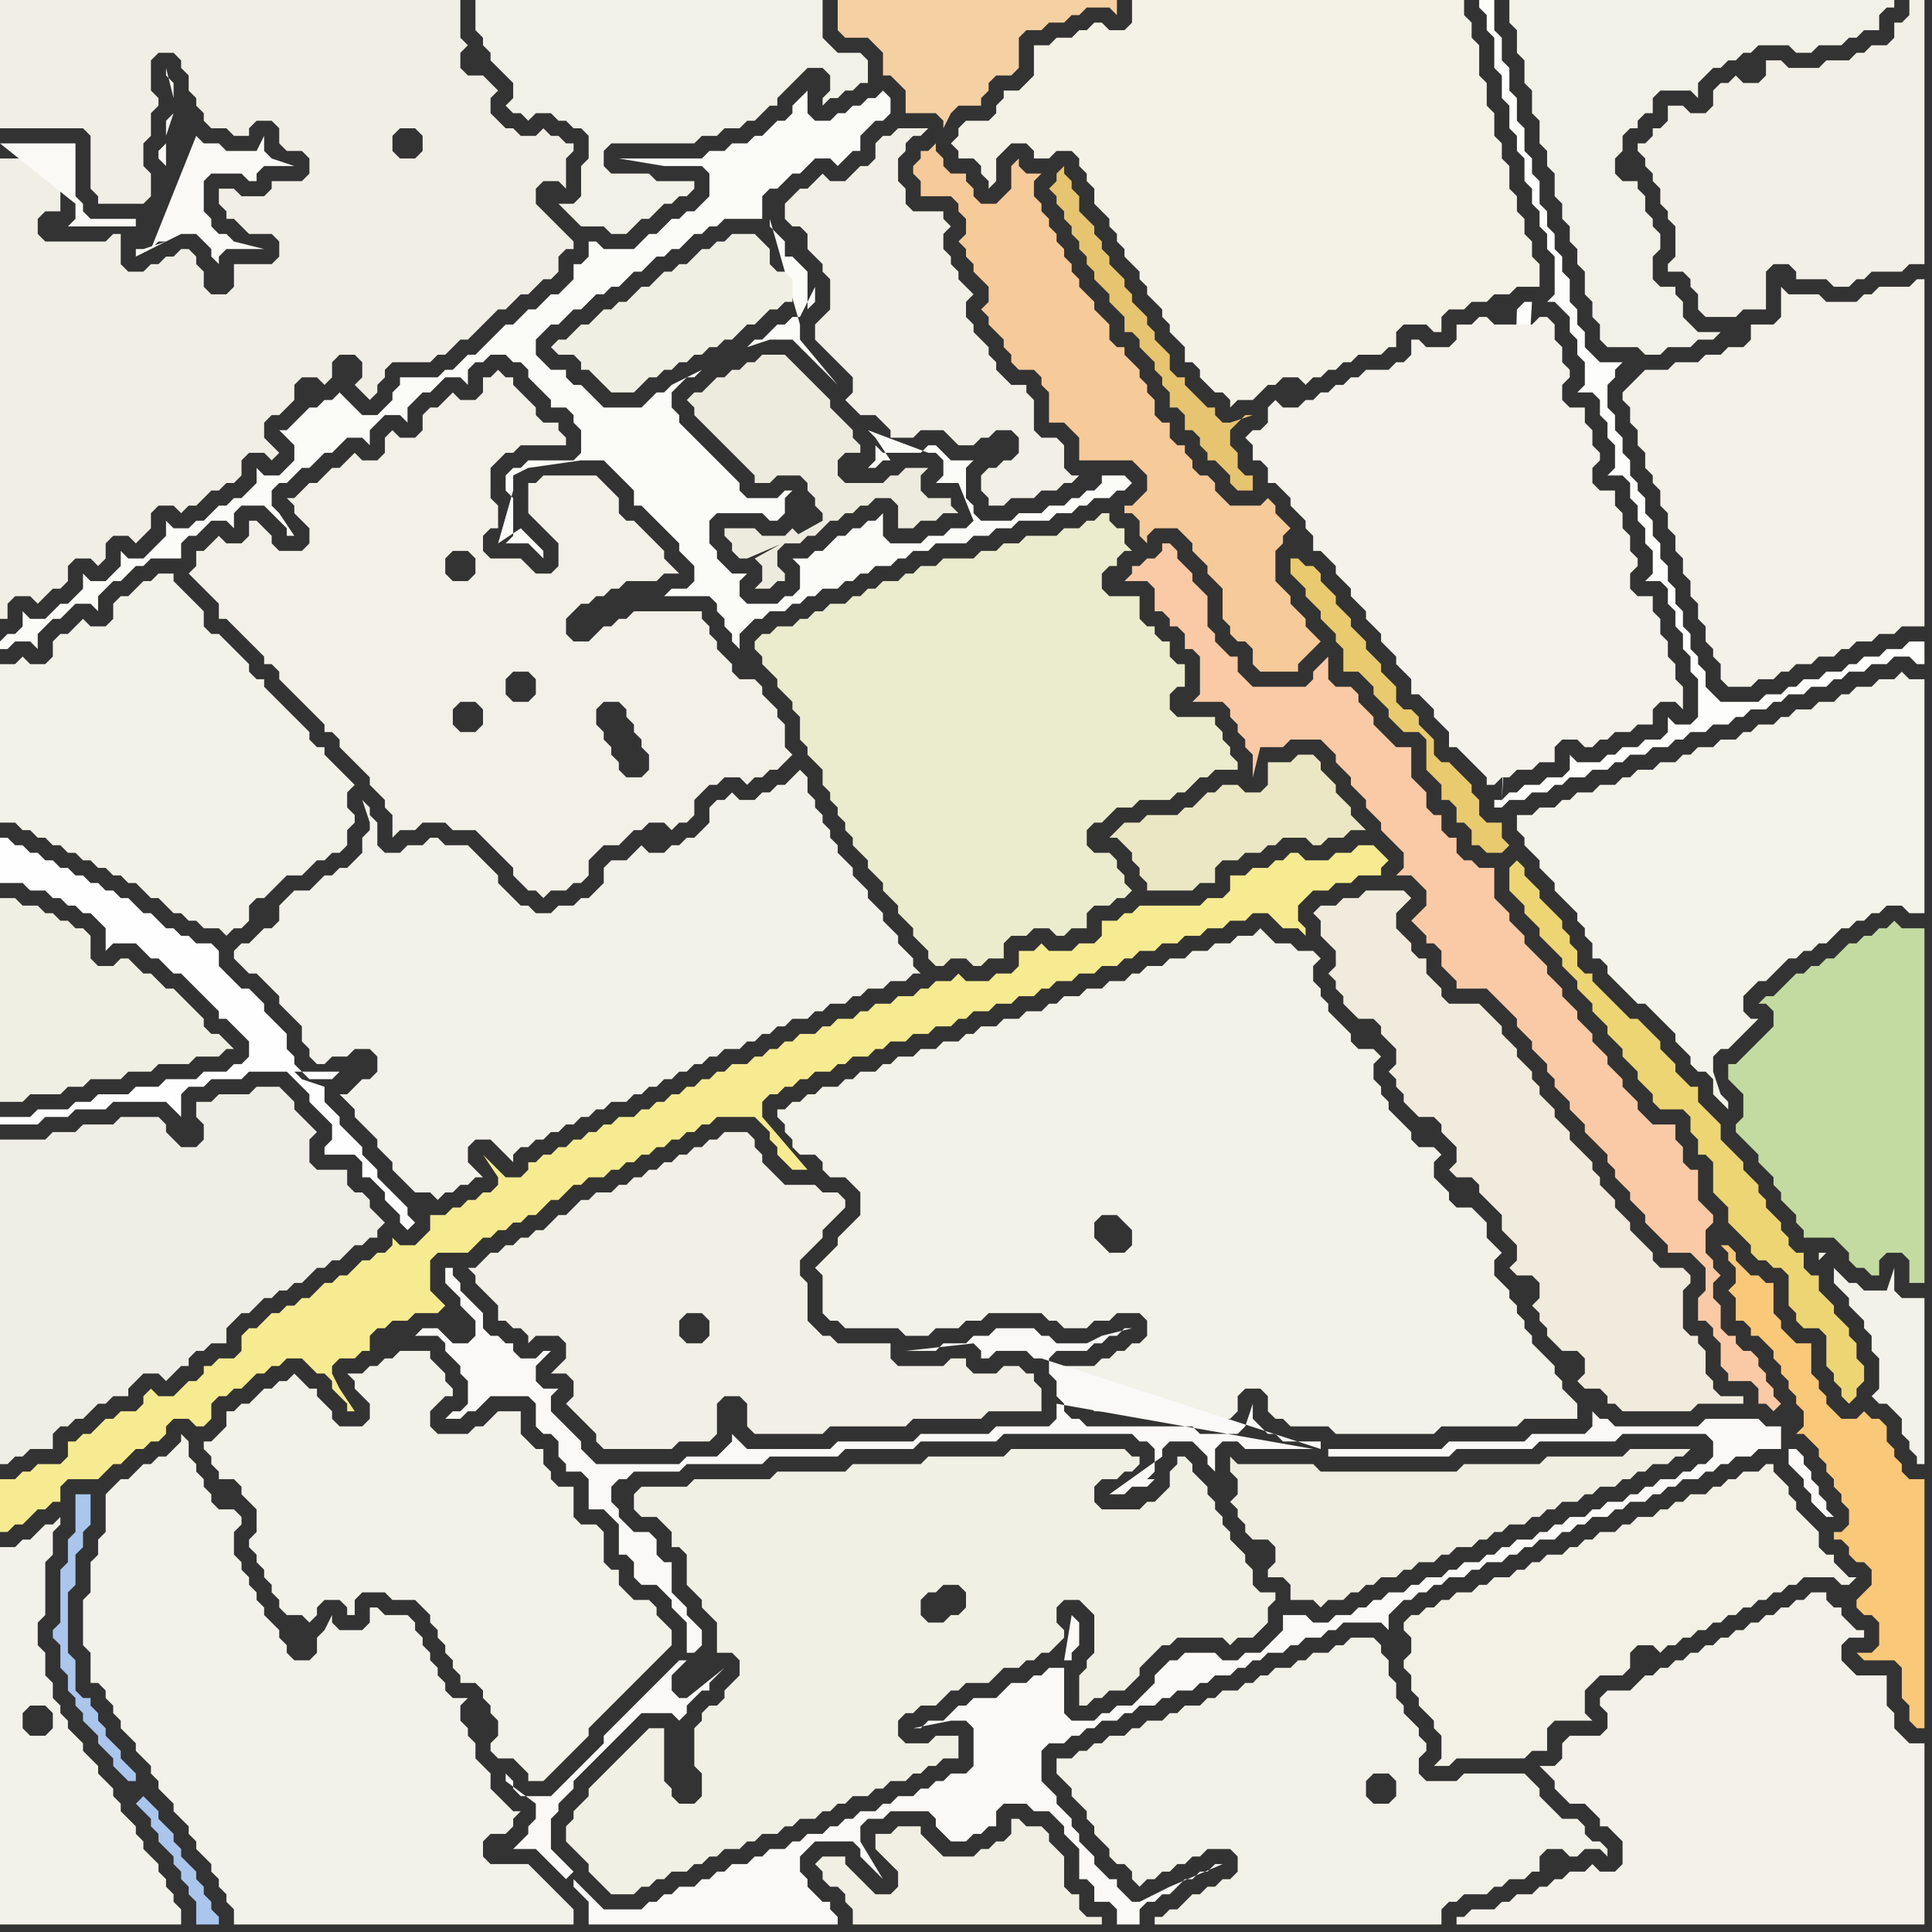 <svg width="256" height="256" xmlns="http://www.w3.org/2000/svg"><rect width="100%" height="100%" fill="#333333" stroke="none"/><script> 
var tempColor;
function hoverPath(evt){
obj = evt.target;
tempColor = obj.getAttribute("fill");
obj.setAttribute("fill","red");
//alert(tempColor);
//obj.setAttribute("stroke","red");}
function recoverPath(evt){
obj = evt.target;
obj.setAttribute("fill", tempColor);
//obj.setAttribute("stroke", tempColor);
}</script><path onmouseover="hoverPath(evt)" onmouseout="recoverPath(evt)" fill="rgb(242,241,232)" d="M  64,0l -1,0 0,4 1,1 0,1 1,1 0,1 1,1 1,1 1,1 0,2 -1,1 1,1 1,0 1,1 1,-1 2,0 1,1 1,0 1,1 1,0 1,1 0,3 -1,1 0,4 -1,1 -2,0 2,2 1,1 3,0 1,1 2,0 1,-1 0,0 1,-1 1,0 1,-1 1,-1 1,0 1,-1 1,0 1,-1 0,-1 -5,0 -1,-1 -5,0 -1,-1 0,-2 1,-1 11,0 1,-1 2,0 1,-1 2,0 1,-1 1,0 1,-1 1,-1 1,0 0,-1 1,-1 1,-1 1,-1 1,-1 2,0 1,1 0,2 -1,1 0,1 1,-1 1,0 1,-1 1,0 1,-1 1,0 0,-3 -1,-1 -3,0 -1,-1 -1,-1 0,-5Z"/>
<path onmouseover="hoverPath(evt)" onmouseout="recoverPath(evt)" fill="rgb(242,241,231)" d="M  201,0l -1,0 0,3 1,1 0,3 1,1 0,3 1,1 0,3 1,1 0,3 1,1 0,2 1,1 0,3 1,1 0,2 1,1 0,2 1,1 0,2 1,1 0,3 1,1 0,2 1,1 0,2 1,1 4,0 1,1 2,0 1,-1 3,0 1,-1 2,0 1,-1 -3,0 -1,-1 -1,-1 0,-2 -1,-1 0,-1 -2,0 -1,-1 0,-3 1,-1 0,-2 -1,-1 0,-1 -1,-1 0,-2 -1,-1 0,-1 -2,0 -1,-1 0,-2 1,-1 0,-2 1,-1 1,0 0,-1 1,-1 1,0 0,-2 1,-1 4,0 1,1 0,-2 1,-1 1,-1 1,0 1,-1 1,0 1,-1 1,0 1,-1 4,0 1,1 2,0 1,-1 3,0 1,-1 1,0 1,-1 2,0 0,-2 1,-1 1,0 0,-1Z"/>
<path onmouseover="hoverPath(evt)" onmouseout="recoverPath(evt)" fill="rgb(244,208,163)" d="M  118,0l -7,0 0,4 1,1 3,0 1,1 1,1 0,3 1,0 1,1 1,1 0,3 4,0 1,1 0,1 1,-2 0,0 1,-1 3,0 0,-1 1,-1 0,-1 1,-1 2,0 1,-1 0,-4 1,-1 2,0 1,-1 2,0 1,-1 1,0 1,-1 3,0 1,1 0,-2Z"/>
<path onmouseover="hoverPath(evt)" onmouseout="recoverPath(evt)" fill="rgb(243,242,234)" d="M  17,196l -1,0 -1,1 -1,1 0,5 -1,1 0,2 -1,1 0,4 -1,1 0,6 1,1 0,4 1,0 1,1 0,1 1,1 0,1 1,1 0,1 1,1 1,1 0,1 1,1 1,1 0,1 1,1 0,1 1,1 1,1 0,1 1,1 1,1 0,1 1,1 0,1 1,1 1,1 0,1 1,1 0,1 1,1 0,1 1,1 0,2 45,0 0,-2 -1,-1 0,0 -2,-2 -1,-1 -1,-1 -1,-1 -5,0 -1,-1 0,-2 1,-1 2,0 1,-1 0,-1 1,-1 -1,0 -1,-1 0,0 -1,-1 -1,-1 0,-2 -1,-1 -1,-1 0,-2 -1,-1 0,-1 -1,-1 0,-2 1,-1 -2,0 -1,-1 0,-1 -1,-1 0,-1 -1,-1 0,-1 -1,-1 0,-1 -1,-1 0,-1 -1,-1 -3,0 -1,-1 -1,0 0,2 -1,1 -3,0 -1,-1 0,-1 -1,2 0,0 -1,1 0,2 -1,1 -2,0 -1,-1 0,-1 -1,-1 0,-1 -1,-1 -1,-1 0,-1 -1,-1 0,-1 -1,-1 0,-1 -1,-1 0,-1 -1,-1 0,-3 1,-1 0,-1 -1,-1 -2,0 -1,-1 0,-1 -1,-1 0,-1 -1,-1 0,-1 -1,-1 0,-2 -1,-1 0,1 -2,2 -1,0 -1,1 -1,0 -1,1 -1,1Z"/>
<path onmouseover="hoverPath(evt)" onmouseout="recoverPath(evt)" fill="rgb(239,238,225)" d="M  164,196l 0,2 -1,1 1,1 0,1 1,1 0,1 1,1 2,0 1,1 0,2 -1,1 0,1 2,0 1,1 0,2 3,0 1,1 1,-1 2,0 1,-1 1,0 1,-1 1,0 1,-1 2,0 1,-1 1,0 1,-1 2,0 1,-1 1,0 1,-1 2,0 1,-1 1,0 1,-1 1,0 1,-1 2,0 1,-1 1,0 1,-1 1,0 1,-1 2,0 1,-1 1,0 1,-1 2,0 1,-1 1,0 1,-1 1,0 1,-1 2,0 1,-1 1,0 1,-1 -8,0 -1,1 -10,0 -1,1 -10,0 -1,1 -18,0 -1,-1 -10,0 -1,-1 0,2 1,1Z"/>
<path onmouseover="hoverPath(evt)" onmouseout="recoverPath(evt)" fill="rgb(243,241,232)" d="M  216,51l 0,0 -1,1 0,1 1,1 0,2 1,1 0,2 1,1 0,2 1,1 0,1 1,1 0,2 1,1 0,2 1,1 0,2 1,1 0,2 1,1 0,2 1,1 0,2 1,1 0,2 1,1 0,1 1,1 0,2 1,1 3,0 1,-1 2,0 1,-1 1,0 1,-1 2,0 1,-1 2,0 1,-1 1,0 1,-1 2,0 1,-1 2,0 1,-1 3,0 0,-46 -1,0 -1,1 -4,0 -1,1 -1,0 -1,1 -4,0 -1,-1 -4,0 -1,-1 0,4 -1,1 -3,0 0,2 -1,1 -2,0 -1,1 -2,0 -1,1 -3,0 -1,1 -3,0 -2,2Z"/>
<path onmouseover="hoverPath(evt)" onmouseout="recoverPath(evt)" fill="rgb(249,201,121)" d="M  229,165l -1,0 1,1 0,1 1,1 0,2 -1,1 1,1 0,3 1,0 1,1 0,1 1,0 1,1 1,1 0,1 1,1 0,1 1,1 0,1 1,1 0,1 1,1 0,2 -1,1 1,0 1,1 0,0 1,1 0,1 1,1 0,1 1,1 0,1 1,1 0,1 1,1 0,2 -1,1 -1,0 0,1 1,0 1,1 0,1 1,1 1,0 1,1 0,2 -1,1 -1,1 0,1 1,1 1,0 1,1 0,3 -1,1 -2,0 1,1 4,0 1,1 0,4 1,1 0,2 1,1 1,0 0,-33 -2,0 -1,-1 0,-1 -1,-1 0,-1 -1,-1 0,-2 -1,-1 -1,0 -1,-1 -1,1 -2,0 -1,-1 -1,-1 0,-1 -1,-1 0,-1 -1,-1 0,-4 -2,0 -1,-1 -1,-1 0,-1 -1,-1 0,-4 -1,0 -1,-1 -1,0 -1,-1 -1,-1 0,-1 -1,-1Z"/>
<path onmouseover="hoverPath(evt)" onmouseout="recoverPath(evt)" fill="rgb(251,251,248)" d="M  0,85l 0,1 1,0 1,-1 2,0 1,1 0,-2 1,-1 1,-1 1,0 1,-1 1,-1 2,0 1,1 0,-2 1,-1 1,-1 1,0 1,-1 1,-1 1,0 1,-1 4,0 0,-2 1,-1 1,0 1,-1 1,-1 2,0 1,1 0,-2 1,-1 3,0 1,1 1,1 1,1 0,1 1,0 -2,-3 -1,-1 0,-2 1,-1 1,0 1,-1 1,-1 1,0 1,-1 1,-1 1,0 1,-1 1,-1 2,0 1,1 0,-2 1,-1 1,-1 2,0 1,1 0,-2 1,-1 1,-1 1,0 1,-1 1,-1 2,0 1,1 0,-2 1,-1 1,0 1,-1 2,0 1,1 1,0 1,1 0,1 1,1 1,1 1,1 0,1 2,0 1,1 0,1 1,1 0,3 -1,1 -6,0 -1,1 -1,0 -1,1 0,2 1,1 0,5 -1,1 3,0 1,1 1,1 0,-1 -1,-1 -1,-1 0,0 -1,-1 -3,2 0,0 2,-7 0,-2 2,-1 7,-1 3,0 1,1 1,1 1,1 1,1 0,2 1,0 1,1 1,1 1,1 1,1 1,1 0,1 1,1 1,1 0,2 -1,1 -2,0 -1,1 6,0 1,1 0,1 1,1 0,1 1,1 0,1 1,1 0,-2 1,-1 1,-1 1,0 1,-1 2,0 1,-1 1,0 1,-1 1,0 1,-1 2,0 1,-1 1,0 1,-1 1,0 1,-1 2,0 1,-1 1,0 1,-1 2,0 1,-1 4,0 1,-1 2,0 1,-1 2,0 1,-1 4,0 1,-1 2,0 1,-1 1,0 1,-1 2,0 1,-1 1,0 1,-1 -1,-1 -3,0 0,1 -1,1 -1,0 -1,1 -1,0 -1,1 -2,0 -1,1 -3,0 -1,1 -4,0 -1,-1 0,-1 -1,-1 0,-4 1,-1 -3,0 -1,-1 -1,-1 -1,0 -1,1 -5,0 -1,-1 0,2 -1,1 1,0 1,-1 1,0 -2,-3 0,0 -1,-1 0,0 8,3 1,0 1,1 0,2 -1,1 3,0 2,5 0,0 -1,1 -2,0 -1,1 -2,0 -1,1 -4,0 -1,-1 0,-3 -1,1 -1,0 -1,1 -1,0 -1,1 -1,0 -1,1 -1,1 -1,0 -1,1 -2,0 1,1 0,3 -1,1 -1,0 -1,1 -4,0 -1,-1 0,-2 1,-1 -2,0 -1,-1 -1,-1 0,-1 -1,-1 0,-3 1,-1 6,0 1,1 1,0 1,-1 0,-2 1,-1 -1,0 -1,1 -4,0 -1,-1 0,-1 -1,-1 -1,-1 -1,-1 -1,-1 -1,-1 -1,-1 -1,-1 -1,-1 0,-1 -1,-1 0,-2 1,-1 1,-1 1,0 1,-1 -4,2 -1,1 -1,0 -1,1 -1,1 -5,0 -1,-1 -1,-1 -1,-1 -1,0 -1,-1 0,-1 -2,0 -1,-1 -1,-1 0,-2 1,-1 1,-1 1,0 1,-1 1,-1 1,0 1,-1 1,-1 1,0 1,-1 1,0 1,-1 1,-1 1,0 1,-1 1,-1 1,0 1,-1 1,0 2,-2 1,0 1,-1 1,0 1,-1 5,0 0,-3 1,-1 1,0 1,-1 1,-1 1,0 1,-1 1,-1 2,0 1,1 1,-1 0,0 1,-1 1,0 0,-2 1,-1 1,-1 1,0 1,-1 0,-2 -1,-1 0,0 -1,1 -1,0 -1,1 -1,0 -1,1 -1,0 -1,1 -2,0 -1,-1 0,-3 1,-1 -2,2 0,0 -1,1 0,1 -1,1 -1,0 -1,1 -1,1 -1,0 -1,1 -2,0 -1,1 -2,0 -1,1 -11,0 6,1 5,0 1,1 0,3 -1,1 -1,1 -1,0 -1,1 -1,0 -1,1 -1,1 -1,0 -1,1 -1,1 -4,0 -1,-1 -1,0 0,2 -1,1 -1,0 0,2 -1,1 -1,1 -1,0 -1,1 -1,1 -1,0 -1,1 -1,1 -1,0 -3,3 -1,1 -1,0 -1,1 -1,1 -1,0 -1,1 -5,0 0,1 -1,1 0,1 -1,1 -1,1 -2,0 -1,-1 -1,-1 -1,-1 -1,1 -1,0 -1,1 -1,0 -3,3 -1,0 1,1 0,0 1,1 0,2 -1,1 -1,1 -2,0 -1,-1 0,2 -1,1 -1,1 -1,0 -1,1 -1,0 -1,1 -1,1 -1,0 -1,1 -2,0 -1,-1 0,2 -1,1 -1,1 -1,1 -2,0 -1,-1 0,2 -1,1 -1,1 -2,0 -1,-1 0,2 -1,1 -1,1 -1,0 -1,1 -1,1 -2,0 -1,-1 0,2 -1,1 -1,0 -1,1 102,-56 0,1 1,1 1,1 0,2 1,0 1,1 1,1 0,5 1,-1 0,-2 -2,4 -1,0 -1,1 -1,0 -1,1 -1,1 -1,0 -1,1 3,-1 3,0 1,1 1,1 1,1 1,1 1,1 1,1 -5,-6 0,-2 -4,-14 -102,56Z"/>
<path onmouseover="hoverPath(evt)" onmouseout="recoverPath(evt)" fill="rgb(246,235,144)" d="M  0,198l 0,5 1,0 1,-1 1,0 1,-1 1,-1 1,0 1,-1 1,0 0,-2 1,-1 4,0 1,-1 1,-1 1,0 1,-1 1,-1 1,0 1,-1 1,0 1,-1 0,-1 1,-1 2,0 1,1 1,0 1,-1 0,-2 1,-1 1,0 1,-1 1,0 1,-1 1,-1 1,0 1,-1 1,0 1,-1 2,0 2,2 1,0 1,1 0,1 1,1 1,1 0,1 1,0 -2,-3 -1,-2 0,-1 1,-1 2,0 1,-1 1,0 0,-2 1,-1 1,0 1,-1 2,0 1,-1 3,0 1,-1 -1,-1 0,0 -1,-1 0,-4 1,-1 4,0 1,-1 1,-1 1,0 1,-1 1,0 1,-1 1,0 1,-1 1,0 1,-1 1,-1 1,0 1,-1 1,-1 1,0 1,-1 2,0 1,-1 1,0 1,-1 1,0 1,-1 1,0 1,-1 1,0 1,-1 1,0 1,-1 1,0 1,-1 1,0 1,-1 5,0 1,1 1,1 0,1 1,1 0,1 1,1 1,1 2,0 -6,-7 0,-2 1,-1 1,0 1,-1 1,0 1,-1 1,0 1,-1 2,0 1,-1 1,0 1,-1 2,0 1,-1 1,0 1,-1 2,0 1,-1 2,0 1,-1 2,0 1,-1 1,0 1,-1 2,0 1,-1 2,0 1,-1 2,0 1,-1 1,0 1,-1 2,0 1,-1 2,0 1,-1 2,0 1,-1 1,0 1,-1 2,0 1,-1 2,0 1,-1 2,0 1,-1 2,0 1,-1 2,0 1,-1 2,0 1,1 1,1 2,0 1,1 0,-1 -1,-1 0,-2 1,-1 1,-1 2,0 1,-1 2,0 1,-1 3,0 0,-1 1,-1 -1,-1 0,0 -1,-1 -2,0 -1,1 -2,0 -1,1 -3,0 -1,-1 -1,0 -1,1 -1,0 -1,1 -2,0 -1,1 -2,0 0,2 -1,1 -2,0 -1,1 -8,0 -1,1 -1,0 -1,1 -2,0 0,2 -1,1 -2,0 -1,1 -3,0 -1,-1 -1,1 -2,0 0,2 -1,1 -2,0 -1,1 -3,0 -1,-1 -1,1 -2,0 -1,1 -1,0 -1,1 -2,0 -1,1 -2,0 -1,1 -1,0 -1,1 -2,0 -1,1 -1,0 -1,1 -2,0 -1,1 -1,0 -1,1 -1,0 -1,1 -1,0 -1,1 -2,0 -1,1 -1,0 -1,1 -1,0 -1,1 -1,0 -1,1 -1,0 -1,1 -1,0 -1,1 -1,0 -1,1 -2,0 -1,1 -1,0 -1,1 -1,0 -1,1 -1,0 -1,1 -1,0 -1,1 -1,0 -1,1 -1,0 0,1 -1,1 -2,0 -1,-1 -1,-1 -1,-1 2,3 0,1 -1,1 -1,0 -1,1 -1,0 -1,1 -1,0 -1,1 -2,0 0,2 -1,1 -1,1 -2,0 -1,-1 0,1 -1,1 -1,0 -1,1 -1,0 -1,1 -1,1 -1,0 -1,1 -1,0 -1,1 -1,1 -1,0 -1,1 -1,0 -1,1 -1,0 -1,1 -1,1 -1,0 -1,1 0,2 -1,1 -2,0 -1,1 -1,0 0,1 -1,1 -1,0 -1,1 -1,1 -2,0 -1,-1 -1,1 0,1 -1,1 -2,0 -1,1 -1,0 -1,1 -1,1 -1,0 -1,1 -1,0 0,2 -1,1 -3,0 -1,1 -1,0 -1,1 -2,0Z"/>
<path onmouseover="hoverPath(evt)" onmouseout="recoverPath(evt)" fill="rgb(242,240,230)" d="M  66,166l -1,0 -1,1 -1,1 -1,0 1,1 0,1 1,1 1,1 1,1 0,2 1,0 1,1 1,0 1,1 0,1 1,-1 3,0 1,1 0,2 -1,1 -1,1 2,0 1,1 0,2 -1,1 1,1 0,0 1,1 1,1 1,1 0,1 1,1 9,0 1,-1 4,0 1,-1 0,-4 1,-1 2,0 1,1 0,3 1,1 9,0 1,-1 10,0 1,-1 9,0 1,-1 7,0 0,-3 -1,-1 0,-1 -1,0 -1,-1 -2,0 -1,1 -3,0 -1,-1 0,-1 -2,0 -1,1 -6,0 -1,-1 0,-2 -7,0 -1,-1 -1,0 -1,-1 -1,-1 0,-5 -1,-1 0,-2 1,-1 1,-1 1,-1 0,-1 1,-1 1,-1 1,-1 0,-1 -1,-1 -2,0 -1,-1 -4,0 -1,-1 -1,-1 -1,-1 0,-1 -1,-1 0,-1 -1,-1 -3,0 -1,1 -1,0 -1,1 -1,0 -1,1 -1,0 -1,1 -1,0 -1,1 -1,0 -1,1 -1,0 -1,1 -1,0 -1,1 -2,0 -1,1 -1,0 -1,1 -1,1 -1,0 -1,1 -1,1 -1,0 -1,1 -1,0 -1,1 -1,0 -1,1 27,12 -2,0 -1,-1 0,-2 1,-1 2,0 1,1 0,2 -1,1 -27,-12Z"/>
<path onmouseover="hoverPath(evt)" onmouseout="recoverPath(evt)" fill="rgb(241,240,229)" d="M  84,199l 0,1 1,1 2,0 2,2 0,2 1,0 1,1 0,4 1,1 1,1 0,1 1,1 1,1 0,4 2,0 1,1 0,2 -1,1 -1,1 0,1 -1,1 -1,0 -1,1 0,1 -1,1 0,5 1,1 0,3 -1,1 -2,0 -1,-1 0,-1 -1,-1 0,-7 -2,0 -2,2 -1,1 -2,2 -1,1 -1,1 -1,1 0,1 -1,1 -1,1 0,1 -1,1 0,2 1,1 0,0 1,1 1,1 0,1 1,1 1,1 1,1 3,0 1,-1 1,0 1,-1 1,0 1,-1 2,0 1,-1 1,0 1,-1 1,0 1,-1 2,0 1,-1 1,0 1,-1 2,0 1,-1 1,0 1,-1 2,0 1,-1 1,0 1,-1 1,0 1,-1 2,0 1,-1 1,0 1,-1 2,0 1,-1 1,0 1,-1 1,0 1,-1 2,0 0,-3 -3,0 -1,1 -3,0 -1,-1 0,-2 1,-1 1,0 1,-1 2,0 1,-1 1,-1 1,0 1,-1 3,0 1,-1 1,-1 2,0 1,-1 1,0 1,-1 1,0 1,-1 1,-1 0,-1 -1,-1 0,-2 1,-1 2,0 1,1 1,1 0,5 -1,1 0,1 -1,1 0,4 1,0 1,-1 1,0 1,-1 2,0 1,-1 1,-1 0,-1 1,-1 1,-1 1,-1 1,0 1,-1 6,0 1,1 1,-1 2,0 1,-1 1,-1 0,-2 1,-1 0,-1 -2,0 -1,-1 0,-2 -1,-1 0,-1 -1,-1 -1,-1 0,-1 -1,-1 0,-1 -1,-1 0,-1 -1,-1 0,-1 -1,-1 -1,-1 0,-1 -1,-1 -1,0 0,1 -1,1 0,2 -1,1 -1,1 -1,0 -1,1 -5,0 -1,-1 0,-2 1,-1 2,0 1,-1 1,0 1,-1 0,-1 -1,0 -1,-1 -15,0 -1,1 -10,0 -1,1 -9,0 -1,1 -9,0 -1,1 -10,0 -1,1 -6,0 -1,1 0,1 43,15 -1,0 -1,1 -2,0 -1,-1 0,-2 1,-1 1,0 1,-1 2,0 1,1 0,2 -1,1 -43,-15Z"/>
<path onmouseover="hoverPath(evt)" onmouseout="recoverPath(evt)" fill="rgb(235,231,196)" d="M  168,103l 0,1 -1,1 -2,0 -1,-1 -2,0 -1,1 -1,0 -2,2 -1,0 -1,1 -4,0 -1,1 -2,0 -2,2 1,0 2,2 0,1 1,1 0,1 1,1 0,1 6,0 1,-1 2,0 0,-2 1,-1 2,0 1,-1 2,0 1,-1 1,0 1,-1 3,0 1,1 1,0 1,-1 2,0 1,-1 2,0 -1,-1 -1,-1 0,-1 -1,-1 -1,-1 0,-1 -1,-1 -1,-1 0,-1 -1,-1 -2,0 -1,1 -3,0Z"/>
<path onmouseover="hoverPath(evt)" onmouseout="recoverPath(evt)" fill="rgb(243,240,230)" d="M  188,214l -1,0 -1,1 0,1 1,1 0,2 -1,1 0,1 1,1 0,2 1,1 0,1 1,1 1,1 0,1 1,1 0,3 -1,1 2,0 1,-1 9,0 1,-1 2,0 0,-3 1,-1 5,0 -1,-1 0,-3 1,-1 1,-1 3,0 1,-1 0,-2 1,-1 2,0 1,1 1,-1 1,0 1,-1 1,0 1,-1 1,0 1,-1 1,0 1,-1 1,0 1,-1 1,0 1,-1 1,0 1,-1 1,0 1,-1 1,0 1,-1 4,0 1,1 1,0 1,-1 -1,0 -1,-1 0,0 -1,-1 0,-1 -1,0 -1,-1 0,-2 -1,-1 -1,-1 -1,-1 0,-1 -1,-1 0,-1 -1,-1 -1,-1 0,-1 -1,0 -1,1 -2,0 -1,1 -1,0 -1,1 -1,0 -1,1 -2,0 -1,1 -1,0 -1,1 -1,0 -1,1 -2,0 -1,1 -1,0 -1,1 -2,0 -1,1 -1,0 -1,1 -1,0 -1,1 -2,0 -1,1 -1,0 -1,1 -1,0 -1,1 -2,0 -1,1 -1,0 -1,1 -2,0 -1,1 -1,0 -1,1 -1,0 -1,1Z"/>
<path onmouseover="hoverPath(evt)" onmouseout="recoverPath(evt)" fill="rgb(243,241,233)" d="M  207,231l 0,2 -1,1 -2,0 1,1 0,0 1,1 0,1 1,1 1,1 2,0 1,1 1,1 0,1 1,0 1,1 1,1 0,3 -1,1 -2,0 -1,-1 -1,1 -2,0 -1,1 -1,0 -1,1 -1,0 -1,1 -2,0 -1,1 -1,0 -1,1 -3,0 -1,1 -1,0 0,1 62,0 0,-24 -2,0 -1,-1 -1,-1 0,-2 -1,-1 0,-4 -4,0 -1,-1 -1,-1 0,-2 1,-1 2,0 0,-1 -1,0 -1,-1 -1,-1 0,-1 -1,0 -1,-1 0,-1 -2,0 -1,1 -1,0 -1,1 -1,0 -1,1 -1,0 -1,1 -1,0 -1,1 -1,0 -1,1 -1,0 -1,1 -1,0 -1,1 -1,0 -1,1 -1,0 -1,1 -1,0 -1,1 -1,0 -1,1 -1,1 -3,0 -1,1 0,1 1,1 0,2 -1,1 -4,0 -1,1Z"/>
<path onmouseover="hoverPath(evt)" onmouseout="recoverPath(evt)" fill="rgb(239,238,230)" d="M  6,151l -6,0 0,43 1,0 1,-1 1,0 1,-1 3,0 0,-2 1,-1 1,0 1,-1 1,0 1,-1 1,-1 1,0 1,-1 2,0 0,-1 1,-1 1,-1 2,0 1,1 1,-1 1,-1 1,0 0,-1 1,-1 1,0 1,-1 2,0 0,-2 2,-2 1,0 2,-2 1,0 1,-1 1,0 1,-1 1,0 1,-1 1,-1 1,0 1,-1 1,0 1,-1 1,-1 1,0 1,-1 1,0 0,-1 1,-1 -1,-1 0,0 -1,-1 0,-1 -1,-1 -1,0 -1,-1 0,-2 -4,0 -1,-1 0,-3 1,-1 -1,-1 -1,-1 -1,-1 0,-1 -1,-1 -1,-1 -3,0 -1,1 -4,0 -1,1 -2,0 0,2 1,1 0,2 -1,1 -2,0 -1,-1 -1,-1 0,-1 -1,-1 -5,0 -1,1 -4,0 -1,1 -3,0 -1,1Z"/>
<path onmouseover="hoverPath(evt)" onmouseout="recoverPath(evt)" fill="rgb(244,241,231)" d="M  137,8l 0,2 -1,1 -1,1 -2,0 0,1 -1,1 0,1 -1,1 -3,0 -1,1 0,1 -1,1 1,1 0,1 2,0 1,1 0,1 1,1 0,1 1,-1 0,-3 1,-1 1,-1 2,0 1,1 0,1 2,0 1,-1 2,0 1,1 0,1 1,1 0,1 1,1 0,2 1,1 1,1 0,1 1,1 0,1 1,1 0,1 1,1 1,1 0,1 1,1 0,1 1,1 1,1 0,1 1,1 0,1 1,1 1,1 0,2 1,0 1,1 0,1 1,1 1,1 1,0 1,1 0,1 1,-1 2,0 1,-1 1,-1 1,0 1,-1 2,0 1,1 1,-1 1,0 1,-1 1,0 1,-1 1,0 1,-1 3,0 1,-1 1,0 0,-2 1,-1 3,0 1,1 1,0 0,-2 1,-1 2,0 1,-1 2,0 1,-1 2,0 1,-1 3,0 0,-3 -1,-1 0,-2 -1,-1 0,-2 -1,-1 0,-2 -1,-1 0,-3 -1,-1 0,-2 -1,-1 0,-3 -1,-1 0,-3 -1,-1 0,-4 -1,-1 0,-2 -1,-1 0,-2 -44,0 0,3 -1,1 -2,0 -1,-1 -1,0 -1,1 -1,0 -1,1 -2,0 -1,1 -2,0Z"/>
<path onmouseover="hoverPath(evt)" onmouseout="recoverPath(evt)" fill="rgb(240,235,220)" d="M  177,120l -2,0 -1,1 1,1 0,2 1,1 1,1 0,2 -1,1 1,1 0,1 1,1 0,1 1,1 1,1 2,0 1,1 0,1 1,1 1,1 0,2 -1,1 1,1 0,1 1,1 0,1 1,1 1,1 2,0 1,1 0,1 1,1 1,1 0,2 -1,1 1,1 2,0 1,1 0,1 1,1 1,1 1,1 0,2 1,1 1,1 0,2 -1,1 1,1 2,0 1,1 0,2 -1,1 1,1 0,1 1,1 0,1 1,1 1,1 2,0 1,1 0,2 -1,1 1,1 2,0 1,1 0,1 1,0 1,1 9,0 1,-1 6,0 0,-1 -3,0 -1,-1 0,-1 -1,-1 0,-3 -1,-1 0,-1 -1,0 -1,-1 0,-5 1,-1 0,-1 -1,-1 -3,0 -1,-1 0,-1 -1,-1 -1,-1 -1,-1 0,-1 -1,-1 -1,-1 0,-1 -1,-1 -1,-1 0,-1 -1,-1 0,-1 -1,-1 -1,-1 -1,-1 0,-1 -1,-1 -1,-1 0,-1 -1,-1 -1,-1 0,-1 -1,-1 0,-1 -1,-1 -1,-1 0,-1 -1,-1 -1,-1 0,-1 -1,-1 -1,-1 -1,-1 -4,0 -1,-1 0,-1 -1,-1 -1,-1 0,-2 -1,0 -1,-1 0,-1 -1,-1 -1,-1 0,-2 1,-1 1,-1 -1,-1 -5,0 -1,1 -2,0 -1,1Z"/>
<path onmouseover="hoverPath(evt)" onmouseout="recoverPath(evt)" fill="rgb(240,239,227)" d="M  3,120l 0,0 -1,-1 -2,0 0,27 3,0 1,-1 4,0 1,-1 2,0 1,-1 4,0 1,-1 3,0 1,-1 4,0 1,-1 3,0 1,-1 1,0 -1,-1 0,0 -1,-1 -1,0 -1,-1 0,-1 -1,-1 -1,-1 -2,-2 -1,0 -2,-2 -1,0 -1,-1 -1,-1 -1,0 -1,1 -2,0 -1,-1 0,-3 -1,-1 -1,0 -1,-1 -1,0 -1,-1 -1,0 -1,-1Z"/>
<path onmouseover="hoverPath(evt)" onmouseout="recoverPath(evt)" fill="rgb(243,242,233)" d="M  0,90l 0,19 2,0 1,1 1,0 1,1 1,0 1,1 1,0 1,1 1,0 1,1 1,0 1,1 1,0 1,1 1,0 1,1 1,0 1,1 1,1 1,0 1,1 1,1 1,0 1,1 1,0 1,1 2,0 1,1 1,-1 1,0 1,-1 0,-2 1,-1 1,0 1,-1 1,-1 1,-1 2,0 1,-1 1,-1 1,0 1,-1 1,0 1,-1 0,-2 1,-1 0,-1 -1,-1 0,-2 1,-1 -1,-1 -1,-1 -1,-1 -1,-1 0,-1 -1,0 -1,-1 0,-1 -1,-1 -1,-1 -1,-1 -1,-1 -1,-1 -1,-1 0,-1 -1,0 -1,-1 0,-1 -1,-1 -1,-1 -1,-1 -1,-1 -1,0 -1,-1 0,-2 -1,-1 -1,-1 -2,-2 0,-1 -2,0 -1,1 -1,0 -2,2 -1,0 -1,1 0,2 -1,1 -2,0 -1,-1 -1,1 0,0 -1,1 -1,0 -1,1 0,2 -1,1 -2,0 -1,-1 -1,1 -2,0Z"/>
<path onmouseover="hoverPath(evt)" onmouseout="recoverPath(evt)" fill="rgb(241,239,229)" d="M  17,36l 0,0 -1,-1 0,-4 -1,0 -1,1 -8,0 -1,-1 0,-2 1,-1 2,0 0,-7 -8,0 0,61 1,0 0,-2 1,-1 2,0 1,1 1,-1 0,0 1,-1 1,0 1,-1 0,-2 1,-1 2,0 1,1 1,-1 0,-2 1,-1 2,0 1,1 1,-1 0,0 1,-1 0,-2 1,-1 2,0 1,1 1,-1 1,0 2,-2 1,0 1,-1 1,0 1,-1 0,-2 1,-1 2,0 1,1 1,-1 0,0 -1,-1 0,0 -1,-1 0,-2 1,-1 1,0 1,-1 1,-1 0,-2 1,-1 2,0 1,1 1,-1 0,-2 1,-1 2,0 1,1 0,2 -1,1 1,1 0,0 1,1 1,-1 0,-1 1,-1 0,-1 1,-1 5,0 1,-1 1,0 1,-1 1,-1 1,0 1,-1 1,-1 1,-1 1,-1 1,0 1,-1 1,-1 1,0 1,-1 1,-1 1,0 1,-1 0,-2 1,-1 1,0 0,-1 -1,-1 0,0 -1,-1 -1,-1 -1,-1 -1,-1 0,-2 1,-1 2,0 1,1 0,-4 1,-1 0,-1 -1,0 -1,-1 -1,0 -1,-1 -1,1 -2,0 -1,-1 -1,0 -1,-1 -1,-1 0,-2 1,-1 -1,-1 -1,-1 -2,0 -1,-1 0,-2 1,-1 -1,-1 0,-5 -61,0 0,17 11,0 1,1 0,7 1,1 0,1 6,0 1,-1 0,-3 -1,-1 0,-3 1,-1 0,-3 1,-1 0,-1 -1,-1 0,-4 1,-1 2,0 1,1 0,1 1,1 0,2 1,1 0,1 1,1 0,1 1,1 2,0 1,1 2,0 0,-1 1,-1 2,0 1,1 0,2 1,1 2,0 1,1 0,2 -1,1 -4,0 0,1 -1,1 -3,0 -1,-1 -2,0 0,2 1,1 0,1 1,0 1,1 1,1 3,0 1,1 0,2 -1,1 -5,0 0,3 -1,1 -2,0 -1,-1 0,-2 -1,-1 0,-1 -1,-1 -1,0 -1,1 -1,0 -1,1 -1,0 -1,1 -2,0 38,-19 1,1 0,2 -1,1 -2,0 -1,-1 0,-2 1,-1 2,0 -38,19Z"/>
<path onmouseover="hoverPath(evt)" onmouseout="recoverPath(evt)" fill="rgb(237,235,221)" d="M  100,74l 0,0 1,1 0,2 -1,1 2,0 1,-1 1,0 0,-1 -1,-1 0,-2 1,-1 2,0 1,-1 1,0 1,-1 1,-1 1,0 1,-1 1,0 1,-1 1,0 1,-1 2,0 1,1 0,3 2,0 1,-1 2,0 1,-1 2,0 -1,-1 0,-1 -3,0 -1,-1 0,-2 1,-1 -3,0 -1,1 -1,0 -1,1 -5,0 -1,-1 0,-2 1,-1 2,0 0,-1 -1,-1 0,-1 -1,-1 -1,-1 -1,-1 0,-1 -1,-1 -1,-1 -1,-1 -1,-1 -1,-1 -1,-1 -3,0 -1,1 -1,0 -1,1 -1,0 -1,1 -1,0 -1,1 -1,1 -1,0 -1,1 1,1 0,1 1,1 1,1 1,1 1,1 1,1 1,1 1,1 1,1 0,1 2,0 1,-1 3,0 1,1 0,1 1,1 0,1 1,1 0,1 -9,5 6,-3 -1,-1 -1,1 -3,0 -1,-1 -4,0 0,1 1,1 0,1 1,1 1,0 7,-3 -6,3Z"/>
<path onmouseover="hoverPath(evt)" onmouseout="recoverPath(evt)" fill="rgb(235,235,206)" d="M  105,93l 0,1 1,1 0,3 1,1 0,1 1,1 1,1 0,2 1,1 0,1 1,1 0,1 1,1 0,1 1,1 0,1 1,1 1,1 0,1 1,1 1,1 0,1 1,1 1,1 0,1 1,1 1,1 0,1 1,1 1,1 0,1 1,1 1,0 1,-1 2,0 1,1 1,0 1,-1 2,0 0,-2 1,-1 2,0 1,-1 2,0 1,1 1,0 1,-1 2,0 0,-2 1,-1 2,0 1,-1 1,0 1,-1 -1,-1 0,-1 -1,-1 0,-1 -1,-1 -2,0 -1,-1 0,-2 1,-1 1,0 2,-2 2,0 1,-1 4,0 1,-1 1,0 1,-1 1,-1 1,0 1,-1 3,0 0,-1 -1,-1 0,-1 -1,-1 0,-1 -1,-1 0,-1 -5,0 -1,-1 0,-2 1,-1 1,0 0,-3 -1,0 -1,-1 0,-2 -1,0 -1,-1 0,-1 -1,0 -1,-1 0,-3 -4,0 -1,-1 0,-2 1,-1 1,0 0,-1 1,-1 1,0 -1,-1 0,-2 -1,0 -1,-1 0,-1 -1,0 -1,1 -1,0 -1,1 -2,0 -1,1 -4,0 -1,1 -2,0 -1,1 -2,0 -1,1 -4,0 -1,1 -2,0 -1,1 -1,0 -1,1 -2,0 -1,1 -1,0 -1,1 -1,0 -1,1 -2,0 -1,1 -1,0 -1,1 -1,0 -1,1 -2,0 -1,1 -1,0 -1,1 0,1 1,1 0,1 1,1 1,1 0,1 1,1 1,1Z"/>
<path onmouseover="hoverPath(evt)" onmouseout="recoverPath(evt)" fill="rgb(242,241,231)" d="M  142,233l -2,0 0,2 1,1 0,0 1,1 0,1 1,1 1,1 0,1 1,1 0,1 1,1 1,1 0,1 1,1 1,0 1,1 0,1 1,1 1,-1 1,0 1,-1 1,0 1,-1 1,0 1,-1 1,0 1,-1 3,0 1,1 0,2 -1,1 -1,0 -1,1 -1,0 -1,1 -1,0 -1,1 -1,1 -1,0 -1,1 -1,0 0,1 38,0 0,-2 1,-1 1,0 1,-1 3,0 1,-1 1,0 1,-1 2,0 1,-1 1,0 0,-2 1,-1 2,0 1,1 1,0 1,-1 2,0 1,1 0,-1 -1,-1 -1,0 -1,-1 0,-1 -1,-1 -2,0 -1,-1 -1,-1 -1,-1 0,-1 -1,-1 -1,-1 -8,0 -1,1 -4,0 -1,-1 0,-2 1,-1 0,-1 -1,-1 0,-1 -1,-1 -1,-1 0,-1 -1,-1 0,-2 -1,-1 0,-2 -1,-1 0,-1 -1,-1 -3,0 -1,1 -1,0 -1,1 -2,0 -1,1 -1,0 -1,1 -2,0 -1,1 -1,0 -1,1 -1,0 -1,1 -2,0 -1,1 -1,0 -1,1 -2,0 -1,1 -1,0 -1,1 -2,0 -1,1 -1,0 -1,1 -2,0 -1,1 -1,0 -1,1 -1,0 -1,1 43,3 0,2 -1,1 -2,0 -1,-1 0,-2 1,-1 2,0 1,1 -43,-3Z"/>
<path onmouseover="hoverPath(evt)" onmouseout="recoverPath(evt)" fill="rgb(253,253,252)" d="M  199,106l -1,0 0,1 1,0 1,-1 2,0 1,-1 2,0 1,-1 1,0 1,-1 2,0 1,-1 2,0 1,-1 1,0 1,-1 2,0 1,-1 2,0 1,-1 1,0 1,-1 2,0 1,-1 2,0 1,-1 1,0 1,-1 2,0 1,-1 1,0 1,-1 2,0 1,-1 2,0 1,-1 1,0 1,-1 2,0 1,-1 2,0 1,-1 2,0 1,1 1,0 0,-3 -2,0 -1,1 -2,0 -1,1 -2,0 -1,1 -1,0 -1,1 -2,0 -1,1 -2,0 -1,1 -1,0 -1,1 -2,0 -1,1 -5,0 -1,-1 -1,-1 0,-2 -1,-1 0,-1 -1,-1 0,-2 -1,-1 0,-2 -1,-1 0,-2 -1,-1 0,-2 -1,-1 0,-2 -1,-1 0,-2 -1,-1 0,-2 -1,-1 0,-1 -1,-1 0,-2 -1,-1 0,-2 -1,-1 0,-2 -1,-1 0,-3 1,-1 0,-1 1,-1 -3,0 -1,-1 -1,-1 0,-2 -1,-1 0,-2 -1,-1 0,-3 -1,-1 0,-2 -1,-1 0,-2 -1,-1 0,-2 -1,-1 0,-3 -1,-1 0,-2 -1,-1 0,-3 -1,-1 0,-3 -1,-1 0,-3 -1,-1 0,-3 -1,-1 0,-4 -2,0 0,1 1,1 0,2 1,1 0,4 1,1 0,3 1,1 0,3 1,1 0,2 1,1 0,3 1,1 0,2 1,1 0,2 1,1 0,2 1,1 0,5 -1,1 1,0 1,1 1,1 0,2 1,1 0,2 1,1 0,3 -1,1 2,0 1,1 0,2 1,1 0,2 1,1 0,3 -1,1 2,0 1,1 0,2 1,1 0,2 1,1 0,2 1,1 0,3 -1,1 2,0 1,1 0,2 1,1 0,2 1,1 0,2 1,1 0,2 1,1 0,5 -1,1 -2,0 -1,-1 0,2 -1,1 -2,0 -1,1 -2,0 -1,1 -1,0 -1,1 -3,0 -1,-1 0,2 -1,1 -2,0 -1,1 -2,0 -1,1 -1,0 -1,1 4,-66 -1,0 -1,1Z"/>
<path onmouseover="hoverPath(evt)" onmouseout="recoverPath(evt)" fill="rgb(249,202,165)" d="M  204,140l 0,0 1,1 0,1 1,1 0,1 1,1 1,1 0,1 1,1 1,1 0,1 1,1 1,1 1,1 0,1 1,1 0,1 1,1 1,1 0,1 1,1 1,1 0,1 1,1 1,1 1,1 0,1 3,0 1,1 1,1 0,3 -1,1 0,3 1,0 1,1 0,1 1,1 0,3 1,1 0,1 3,0 1,1 0,2 1,0 1,1 1,-1 0,0 -1,-1 0,-1 -1,-1 0,-1 -1,-1 0,-1 -1,-1 -1,0 -1,-1 0,-1 -1,0 -1,-1 0,-3 -1,-1 0,-2 1,-1 -1,-1 0,-1 -1,-1 0,-3 1,-1 0,-1 -1,-1 -1,-1 0,-4 -1,0 -1,-1 0,-2 -1,-1 0,-2 -3,0 -1,-1 -1,-1 0,-1 -1,-1 -1,-1 0,-1 -1,-1 -1,-1 0,-1 -1,-1 -1,-1 0,-1 -1,-1 -1,-1 0,-1 -1,-1 -1,-1 0,-1 -1,-1 -1,-1 0,-1 -1,-1 -1,-1 -1,-1 0,-1 -1,-1 -1,-1 0,-1 -1,-1 -1,-1 0,-4 -2,0 -1,-1 -1,0 -1,-1 0,-2 -1,0 -1,-1 0,-2 -1,0 -1,-1 0,-2 -1,-1 -1,-1 0,-4 -2,0 -1,-1 -1,-1 -1,-1 0,-1 -1,-1 -1,-1 0,-1 -1,-1 -2,0 -1,-1 0,-3 -1,1 0,0 -1,1 0,1 -1,1 -7,0 -1,-1 -1,-1 0,-2 -1,0 -1,-1 -1,-1 0,-1 -1,-1 0,-4 -1,-1 -1,-1 0,-1 -1,-1 -1,-1 0,-1 -1,-1 -1,0 0,1 -1,1 -1,0 -1,1 -1,0 0,1 -1,1 3,0 1,1 0,3 1,0 1,1 0,1 1,0 1,1 0,2 1,0 1,1 0,5 -1,1 4,0 1,1 0,1 1,1 0,1 1,1 0,1 1,1 0,3 1,-4 3,0 1,-1 4,0 1,1 1,1 0,1 1,1 1,1 0,1 1,1 1,1 0,1 1,1 1,1 0,1 1,1 1,1 1,1 0,2 -1,1 2,0 1,1 1,1 0,2 -1,1 -1,1 1,1 0,0 1,1 0,1 1,0 1,1 0,2 1,1 1,1 0,1 4,0 1,1 1,1 1,1 1,1 0,1 1,1 1,1 0,1 1,1Z"/>
<path onmouseover="hoverPath(evt)" onmouseout="recoverPath(evt)" fill="rgb(243,242,233)" d="M  31,187l -1,0 0,2 -1,1 -1,1 -1,0 0,1 1,1 0,1 1,1 0,1 2,0 1,1 0,1 1,1 1,1 0,3 -1,1 0,1 1,1 0,1 1,1 0,1 1,1 0,1 1,1 0,1 1,1 2,0 1,1 1,-1 0,-1 1,-1 2,0 1,1 0,1 1,0 0,-2 1,-1 3,0 1,1 3,0 1,1 1,1 0,1 1,1 0,1 1,1 0,1 1,1 0,1 1,1 0,1 2,0 1,1 0,1 1,1 0,1 1,1 0,2 -1,1 0,1 1,1 2,0 1,1 1,1 0,1 2,0 1,-1 0,0 1,-1 1,-1 1,-1 1,-1 1,-1 0,-1 1,-1 1,-1 1,-1 1,-1 1,-1 1,-1 1,-1 1,-1 1,-1 1,-1 1,-1 0,-2 -1,-1 0,0 -1,-1 0,-1 -1,-1 -2,0 -1,-1 -1,-1 0,-2 -1,0 -1,-1 0,-4 -1,-1 -2,0 -1,-1 0,-4 -2,0 -1,-1 0,-1 -1,-1 0,-2 -1,0 -1,-1 -1,-1 0,-3 -3,0 -1,1 0,0 -1,1 -1,0 -1,1 -4,0 -1,-1 0,-2 1,-1 1,-1 1,0 0,-1 -1,-1 0,-1 -2,-2 0,-1 -4,0 -1,1 -1,0 -1,1 -1,0 -1,1 -2,0 1,1 0,1 1,1 1,1 0,2 -1,1 -3,0 -1,-1 0,-1 -1,-1 -1,-1 0,-1 -1,0 -1,-1 -1,-1 -1,1 -1,0 -1,1 -1,0 -1,1 -1,1 -1,0 -1,1Z"/>
<path onmouseover="hoverPath(evt)" onmouseout="recoverPath(evt)" fill="rgb(242,240,230)" d="M  105,26l 0,0 -1,1 0,2 1,1 1,0 1,1 0,2 1,1 1,1 0,1 1,1 0,4 -1,1 -1,1 0,2 1,1 0,0 1,1 1,1 1,1 1,1 0,2 -1,1 1,1 1,1 2,0 1,1 1,1 0,1 3,0 1,-1 3,0 1,1 1,1 2,0 1,-1 1,0 1,-1 2,0 1,1 0,2 -1,1 -1,0 -1,1 -1,0 -1,1 0,2 1,1 0,1 2,0 1,-1 3,0 1,-1 2,0 1,-1 1,0 1,-1 -1,0 -1,-1 0,-3 -1,-1 -2,0 -1,-1 0,-4 -1,-1 0,-1 -2,0 -1,-1 -1,-1 0,-1 -1,-1 0,-1 -1,-1 -1,-1 0,-1 -1,-1 0,-2 1,-1 -1,-1 0,0 -1,-1 0,-1 -1,-1 0,-1 -1,-1 0,-2 1,-1 -1,-1 0,-1 -4,0 -1,-1 0,-2 -1,-1 0,-3 1,-1 0,-1 1,-1 1,0 1,-1 -4,0 -1,1 -1,0 -1,1 0,2 -1,1 -1,0 -1,1 -1,1 -2,0 -1,-1 -1,1 0,0 -1,1 -1,0 -1,1Z"/>
<path onmouseover="hoverPath(evt)" onmouseout="recoverPath(evt)" fill="rgb(241,239,228)" d="M  112,251l 0,1 1,1 0,2 33,0 0,-1 -2,0 -1,-1 0,-2 -1,0 -1,-1 0,-4 -1,-1 -1,-1 0,-1 -1,-1 -2,0 -1,-1 -1,0 0,2 -1,1 -1,0 -1,1 -1,0 -1,1 -4,0 -1,-1 -1,-1 -1,-1 0,-1 -3,0 -1,1 -2,0 0,2 1,1 0,0 1,1 1,1 0,2 -1,1 -2,0 -1,-1 -1,-1 -1,-1 -1,-1 0,-1 -3,0 -1,1 1,1 0,1 1,1 1,0 1,1Z"/>
<path onmouseover="hoverPath(evt)" onmouseout="recoverPath(evt)" fill="rgb(244,242,234)" d="M  166,59l 0,2 1,0 1,1 0,2 1,0 1,1 1,1 0,1 1,1 1,1 0,1 1,1 0,2 1,0 1,1 1,1 0,1 1,1 1,1 0,1 1,1 1,1 0,1 2,2 0,1 1,1 1,1 0,1 1,1 1,1 0,2 1,0 1,1 1,1 0,1 1,1 1,1 0,2 1,0 1,1 1,1 1,1 1,1 0,1 1,0 1,-1 1,0 1,-1 2,0 1,-1 2,0 0,-2 1,-1 2,0 1,1 1,0 1,-1 1,0 1,-1 2,0 1,-1 2,0 0,-2 1,-1 2,0 1,1 0,-3 -1,-1 0,-2 -1,-1 0,-2 -1,-1 0,-2 -1,-1 0,-2 -2,0 -1,-1 0,-2 1,-1 0,-1 -1,-1 0,-2 -1,-1 0,-2 -1,-1 0,-2 -2,0 -1,-1 0,-2 1,-1 0,-1 -1,-1 0,-2 -1,-1 0,-2 -2,0 -1,-1 0,-2 1,-1 0,-1 -1,-1 0,-2 -1,-1 0,-2 -1,-1 -1,0 -1,1 -5,0 -1,-1 -1,0 -1,1 -2,0 0,2 -1,1 -3,0 -1,-1 -1,0 0,2 -1,1 -1,0 -1,1 -3,0 -1,1 -1,0 -1,1 -1,0 -1,1 -1,0 -1,1 -1,0 -1,1 -2,0 -1,-1 -1,1 0,2 -1,1 -1,0 -1,1 1,1Z"/>
<path onmouseover="hoverPath(evt)" onmouseout="recoverPath(evt)" fill="rgb(242,240,231)" d="M  63,93l 0,0 1,1 0,2 -1,1 -2,0 -1,-1 0,-2 1,-1 2,0 4,-1 0,-2 1,-1 2,0 1,1 0,2 -1,1 -2,0 -1,-1 -4,1 13,-8 -1,-1 0,-2 1,-1 1,-1 1,0 1,-1 1,0 1,-1 1,0 1,-1 4,0 1,-1 2,0 -1,-1 0,0 -1,-1 0,-1 -1,-1 -1,-1 -1,-1 -1,-1 -1,0 -1,-1 0,-2 -1,-1 -1,-1 -1,-1 -7,0 -1,1 -1,0 0,4 1,1 0,0 1,1 1,1 1,1 0,3 -1,1 -2,0 -1,-1 -1,-1 -4,0 -1,-1 0,-2 1,-1 1,0 0,-3 -1,-1 0,-4 1,-1 1,-1 1,0 1,-1 6,0 0,-1 -1,-1 0,-1 -2,0 -1,-1 0,-1 -1,-1 -1,-1 -1,-1 0,-1 -1,0 -1,-1 -1,1 -1,0 0,2 -1,1 -2,0 -1,-1 -1,1 0,0 -1,1 -1,0 -1,1 0,2 -1,1 -2,0 -1,-1 -1,1 0,2 -1,1 -2,0 -1,-1 -1,1 0,0 -1,1 -1,0 -1,1 -1,1 -1,0 -1,1 -1,1 -1,0 1,1 0,1 1,1 1,1 0,2 -1,1 -3,0 -1,-1 0,-1 -1,-1 -1,-1 -1,0 0,2 -1,1 -2,0 -1,-1 -1,1 0,0 -1,1 -1,0 0,2 -1,1 1,1 0,0 1,1 1,1 1,1 0,2 1,0 1,1 1,1 1,1 1,1 1,1 0,1 1,0 1,1 0,1 1,1 1,1 1,1 3,3 0,1 1,0 1,1 0,1 1,1 1,1 1,1 1,1 0,1 1,1 1,1 0,1 1,1 0,3 1,-1 2,0 1,-1 3,0 1,1 3,0 1,1 1,1 1,1 1,1 1,1 0,1 1,1 1,1 1,0 1,1 1,-1 2,0 1,-1 1,0 1,-1 0,-2 1,-1 1,-1 2,0 1,-1 1,-1 1,0 1,-1 2,0 1,1 1,-1 1,0 1,-1 0,-2 1,-1 1,-1 1,0 1,-1 2,0 1,1 1,-1 1,0 1,-1 1,0 1,-1 1,-1 -1,-1 0,-3 -1,-1 0,-1 -1,-1 -1,-1 0,-1 -1,-1 -2,0 -1,-1 0,-1 -1,-1 -1,-1 0,-1 -1,-1 0,-1 -1,-1 0,-1 -9,0 -1,1 -1,0 -1,1 -1,0 -1,1 -1,1 -2,0 -13,8 0,-17 -1,1 -2,0 -1,-1 0,-2 1,-1 2,0 1,1 0,19 16,1 1,-1 2,0 1,1 0,1 1,1 0,1 1,1 0,1 1,1 0,2 -1,1 -2,0 -1,-1 0,-1 -1,-1 0,-1 -1,-1 0,-1 -1,-1 0,-2 -16,-1Z"/>
<path onmouseover="hoverPath(evt)" onmouseout="recoverPath(evt)" fill="rgb(243,242,233)" d="M  114,158l 0,3 -1,1 -1,1 -1,1 0,1 -1,1 -2,2 1,1 0,5 1,1 1,0 1,1 7,0 1,1 3,0 1,-1 3,0 1,-1 2,0 1,-1 7,0 1,1 1,0 1,1 3,0 1,-1 2,0 1,-1 3,0 1,1 0,2 -1,1 -1,0 -1,1 -1,0 -1,1 -1,0 -1,1 -4,0 1,1 0,2 1,1 0,1 1,0 1,1 14,0 1,1 3,0 1,-1 0,-2 1,-1 2,0 1,1 0,2 1,1 1,0 1,1 5,0 1,1 13,0 1,-1 10,0 1,-1 7,0 0,-2 -1,-1 0,0 -1,-1 0,-1 -1,-1 0,-1 -1,-1 -1,-1 -1,-1 0,-1 -1,-1 0,-1 -1,-1 0,-1 -1,-1 0,-1 -1,-1 -1,-1 0,-2 1,-1 -1,-1 -1,-1 0,-2 -1,-1 -1,-1 -2,0 -1,-1 0,-1 -1,-1 -1,-1 0,-2 1,-1 -1,-1 -2,0 -1,-1 0,-1 -1,-1 -1,-1 -1,-1 0,-1 -1,-1 0,-1 -1,-1 0,-2 1,-1 -1,-1 -2,0 -1,-1 0,-1 -1,-1 -1,-1 -1,-1 0,-1 -1,-1 0,-1 -1,-1 0,-2 1,-1 -1,-1 -2,0 -1,-1 -2,0 -1,-1 -1,-1 -1,1 -2,0 -1,1 -2,0 -1,1 -2,0 -1,1 -2,0 -1,1 -2,0 -1,1 -1,0 -1,1 -2,0 -1,1 -2,0 -1,1 -2,0 -1,1 -1,0 -1,1 -2,0 -1,1 -2,0 -1,1 -2,0 -1,1 -1,0 -1,1 -2,0 -1,1 -2,0 -1,1 -2,0 -1,1 -1,0 -1,1 -2,0 -1,1 -1,0 -1,1 -2,0 -1,1 -1,0 -1,1 -1,0 -1,1 -1,0 0,1 1,1 0,1 1,1 0,1 1,1 2,0 1,1 0,1 1,1 2,0 1,1 1,1 33,8 -1,-1 -1,-1 0,-2 1,-1 2,0 1,1 1,1 0,2 -1,1 -2,0 -33,-8Z"/>
<path onmouseover="hoverPath(evt)" onmouseout="recoverPath(evt)" fill="rgb(238,213,116)" d="M  208,124l 0,0 -1,-1 0,-1 -1,-1 -1,-1 -1,-1 0,-1 -1,-1 -1,-1 0,-1 -1,-1 -1,1 0,3 1,1 0,0 1,1 0,1 1,1 1,1 0,1 1,1 1,1 1,1 0,1 1,1 1,1 0,1 1,1 1,1 0,1 1,1 1,1 0,1 1,1 1,1 0,1 1,1 1,1 0,1 1,1 1,1 0,1 1,1 3,0 1,1 0,2 1,1 0,2 1,0 1,1 0,4 1,1 1,1 0,2 1,1 1,1 1,1 0,1 1,1 1,0 1,1 1,0 1,1 0,4 1,1 0,1 1,1 2,0 1,1 0,4 1,1 0,1 1,1 0,1 1,1 1,-1 0,-1 1,-1 0,-2 -1,-1 0,-2 -1,-1 0,-1 -1,-1 -1,-1 0,-1 -1,-1 -1,-1 0,-2 -1,0 -1,-1 0,-2 -1,0 -1,-1 0,-1 -1,-1 0,-1 -1,-1 -1,-1 0,-1 -1,-1 0,-1 -1,-1 -1,-1 0,-1 -1,-1 -1,-1 -1,-1 0,-2 -1,-1 -1,-1 -1,-1 0,-2 -1,0 -1,-1 -1,-1 0,-1 -1,-1 -1,-1 0,-1 -1,-1 -1,-1 -1,-1 -1,0 -1,-1 -1,-1 -1,-1 -1,-1 -1,-1 0,-1 -1,0 -1,-1 0,-2 -1,-1Z"/>
<path onmouseover="hoverPath(evt)" onmouseout="recoverPath(evt)" fill="rgb(243,242,234)" d="M  14,255l 10,0 0,-2 -1,-1 0,-1 -1,-1 0,-1 -1,-1 0,-1 -1,-1 -1,-1 0,-1 -1,-1 0,-1 -1,-1 -1,-1 0,-1 -1,-1 0,-1 -1,-1 -1,-1 0,-1 -1,-1 -1,-1 0,-1 -1,-1 -1,-1 0,-1 -1,-1 0,-1 -1,-1 0,-2 -1,-1 0,-3 -1,-1 0,-3 1,-1 0,-7 1,-1 0,-3 1,-1 0,-1 -1,1 -1,0 -1,1 -1,1 -1,0 -1,1 -2,0 0,50 14,0 -8,-29 1,1 0,2 -1,1 -2,0 -1,-1 0,-2 1,-1 2,0 8,29Z"/>
<path onmouseover="hoverPath(evt)" onmouseout="recoverPath(evt)" fill="rgb(250,249,246)" d="M  18,29l -6,0 -1,-1 0,-1 -1,-1 0,-7 -10,0 10,8 0,2 -1,1 9,0 0,-1 2,0 1,-1 1,-1 0,0 -2,2 -2,0 4,-3 0,-4 -1,-1 0,-1 1,-1 0,7 -4,3 4,-11 0,-2 1,-1 -1,3 -4,11 2,4 1,-1 1,0 -3,1 -1,0 0,1 6,-3 2,0 1,1 1,1 0,1 1,1 0,-1 1,-1 5,0 -4,-1 0,0 -1,-1 -1,0 -1,-1 0,-1 -1,-1 0,-4 1,-1 4,0 1,1 1,0 0,-1 1,-1 4,0 -3,-1 0,0 -1,-1 0,-2 -1,2 -4,0 -1,-1 -2,0 -1,-1 -6,15 -2,-4 5,-16 0,-2 -1,-1 0,-1 1,4 -5,16Z"/>
<path onmouseover="hoverPath(evt)" onmouseout="recoverPath(evt)" fill="rgb(243,242,234)" d="M  34,124l -1,1 -1,0 -1,1 0,1 1,1 0,0 1,1 1,0 3,3 0,1 1,1 1,1 1,1 0,2 1,1 0,1 1,1 1,0 1,-1 2,0 1,-1 2,0 1,1 0,2 -1,1 -1,0 -1,1 -1,1 -1,0 1,1 0,0 1,1 0,1 1,1 1,1 1,1 0,1 1,1 1,1 0,1 1,1 1,1 1,1 2,0 1,1 1,-1 1,0 1,-1 1,0 1,-1 1,0 -1,-1 0,0 -1,-1 0,-2 1,-1 2,0 1,1 1,1 1,1 0,-1 1,-1 1,0 1,-1 1,0 1,-1 1,0 1,-1 1,0 1,-1 1,0 1,-1 1,0 1,-1 2,0 1,-1 1,0 1,-1 1,0 1,-1 1,0 1,-1 1,0 1,-1 1,0 1,-1 1,0 1,-1 2,0 1,-1 1,0 1,-1 1,0 1,-1 1,0 1,-1 2,0 1,-1 1,0 1,-1 2,0 1,-1 1,0 1,-1 2,0 1,-1 2,0 1,-1 1,0 -1,-1 0,-1 -1,-1 -1,-1 0,-1 -1,-1 -1,-1 0,-1 -1,-1 -1,-1 0,-1 -1,-1 -1,-1 0,-1 -1,-1 -1,-1 0,-1 -1,-1 0,-1 -1,-1 0,-1 -1,-1 0,-1 -1,-1 0,-2 -1,-1 -1,1 -1,1 -1,0 -1,1 -1,0 -1,1 -2,0 -1,-1 -1,1 -1,0 -1,1 0,2 -1,1 -1,1 -1,0 -1,1 -1,0 -1,1 -2,0 -1,-1 -1,1 -1,1 -2,0 -1,1 0,2 -2,2 -1,0 -1,1 -2,0 -1,1 -2,0 -1,-1 -1,0 -1,-1 -1,-1 -1,-1 0,-1 -1,-1 -1,-1 -1,-1 -1,-1 -3,0 -1,-1 -1,0 -1,1 -2,0 -1,1 -2,0 -1,-1 0,-3 -1,-1 0,-1 -1,-1 1,3 0,1 -1,1 0,2 -1,1 -1,1 -1,0 -1,1 -1,0 -1,1 -1,1 -2,0 -2,2 0,2 -1,1 -1,0 -1,1Z"/>
<path onmouseover="hoverPath(evt)" onmouseout="recoverPath(evt)" fill="rgb(240,239,227)" d="M  76,44l 0,0 -1,1 -1,0 -1,1 1,1 2,0 1,1 0,1 1,0 1,1 1,1 1,1 3,0 1,-1 0,0 1,-1 1,0 1,-1 1,0 1,-1 1,0 1,-1 1,0 1,-1 1,0 1,-1 1,0 1,-1 1,-1 1,0 1,-1 1,-1 1,0 1,-1 1,0 0,-3 -1,-1 -1,0 -1,-1 0,-2 -1,-1 -1,-1 -3,0 -1,1 -1,0 -1,1 -1,0 -1,1 -1,1 -1,0 -1,1 -1,0 -1,1 -1,1 -1,0 -1,1 -1,1 -1,0 -1,1 -1,0 -1,1 -1,1 -1,0 -1,1Z"/>
<path onmouseover="hoverPath(evt)" onmouseout="recoverPath(evt)" fill="rgb(251,249,247)" d="M  85,253l -5,0 -1,-1 -2,-2 -1,-1 0,1 1,1 1,1 0,3 33,0 0,-1 -1,-1 0,-1 -1,0 -1,-1 -1,-1 0,-1 -1,-1 0,-2 1,-1 1,-1 5,0 1,1 0,1 1,1 1,1 1,1 -3,-5 0,-2 1,-1 2,0 1,-1 5,0 1,1 0,1 1,1 1,1 2,0 1,-1 1,0 1,-1 1,0 0,-2 1,-1 3,0 1,1 2,0 1,1 1,1 0,1 1,1 1,1 0,4 1,0 1,1 0,2 2,0 1,1 0,2 3,0 0,-2 1,-1 1,0 1,-1 1,0 1,-1 1,-1 1,0 1,-1 1,0 1,-1 1,0 -7,3 -2,1 -2,1 -1,0 -1,-1 -1,-1 0,-1 -1,0 -1,-1 -1,-1 0,-1 -1,-1 -1,-1 0,-1 -1,-1 0,-1 -1,-1 -1,-1 0,-1 -1,-1 -1,-1 0,-4 1,-1 2,0 1,-1 1,0 1,-1 1,0 1,-1 2,0 1,-1 1,0 1,-1 2,0 1,-1 1,0 1,-1 2,0 1,-1 1,0 1,-1 2,0 1,-1 1,0 1,-1 1,0 1,-1 2,0 1,-1 1,0 1,-1 2,0 1,-1 1,0 1,-1 5,0 1,1 0,-2 1,-1 1,-1 1,0 1,-1 1,0 1,-1 1,0 1,-1 2,0 1,-1 1,0 1,-1 2,0 1,-1 1,0 1,-1 1,0 1,-1 2,0 1,-1 1,0 1,-1 1,0 1,-1 2,0 1,-1 1,0 1,-1 2,0 1,-1 1,0 1,-1 1,0 1,-1 2,0 1,-1 1,0 1,-1 1,0 1,-1 2,0 1,-1 3,0 0,-3 -2,0 -1,-1 -7,0 -1,1 -11,0 -1,-1 -1,0 -1,-1 0,2 -1,1 -7,0 -1,1 -10,0 -1,1 -15,0 0,1 16,0 1,-1 10,0 1,-1 10,0 1,-1 11,0 1,1 0,2 -1,1 -1,0 -1,1 -1,0 -1,1 -2,0 -1,1 -1,0 -1,1 -1,0 -1,1 -2,0 -1,1 -1,0 -1,1 -2,0 -1,1 -1,0 -1,1 -1,0 -1,1 -2,0 -1,1 -1,0 -1,1 -1,0 -1,1 -2,0 -1,1 -1,0 -1,1 -2,0 -1,1 -1,0 -1,1 -2,0 -1,1 -1,0 -1,1 -1,0 -1,1 -2,0 -1,1 -2,0 -1,-1 -3,0 0,2 -1,1 -1,1 -1,1 -2,0 -1,1 -2,0 -1,-1 -4,0 -1,1 -1,0 -1,1 -1,1 0,1 -1,1 -2,2 -2,0 -1,1 -1,0 -1,1 -3,0 -1,-1 0,-6 -2,0 -1,1 -1,0 -1,1 -2,0 -1,1 -1,1 -3,0 -1,1 -1,0 -1,1 -1,1 -2,0 -1,1 -1,0 5,-1 2,0 1,1 0,5 -1,1 -2,0 -1,1 -1,0 -1,1 -1,0 -1,1 -2,0 -1,1 -1,0 -1,1 -2,0 -1,1 -1,0 -1,1 -1,0 -1,1 -2,0 -1,1 -1,0 -1,1 -2,0 -1,1 -1,0 -1,1 -2,0 -1,1 -1,0 -1,1 -1,0 -1,1 -2,0 -1,1 -1,0 -1,1 -1,0 -1,1 56,-33 1,0 0,-1 1,-1 0,-3 -1,-1 0,0 -1,6 -56,33 90,-61 0,-1 -5,0 -1,-1 -1,0 -1,-1 -1,-1 0,-2 -1,3 0,0 -1,1 -5,0 -1,-1 -14,0 -1,-1 -1,0 -1,-1 0,-1 -1,-1 0,-2 -1,-1 0,-2 1,-1 4,0 1,-1 1,0 1,-1 1,0 1,-1 1,0 -4,1 0,0 -2,1 -4,0 -1,-1 -1,0 -1,-1 -5,0 -1,1 -2,0 -1,1 -3,0 -1,1 -4,0 9,-1 0,0 1,1 0,1 1,0 1,-1 4,0 1,1 1,0 37,12 -90,61 55,-67 0,2 -1,1 -7,0 -1,1 -9,0 -1,1 -10,0 -1,1 -11,0 -1,-1 -1,-1 0,1 -1,1 -1,1 -4,0 -1,1 -11,0 -1,-1 -1,-1 0,-1 -1,-1 -1,-1 -1,-1 -1,-1 0,-2 1,-1 -2,0 -1,-1 0,-2 1,-1 1,-1 -1,0 -1,1 -2,0 -1,-1 0,-1 -1,0 -1,-1 -1,0 -1,-1 0,-2 -1,-1 -1,-1 -1,-1 0,-1 -1,-1 0,-1 -1,0 0,2 1,1 0,0 1,1 0,1 1,1 1,1 0,2 -1,1 -2,0 -2,-2 -2,0 -1,1 3,0 1,1 0,1 1,1 1,1 0,1 1,1 0,3 -1,1 -1,0 -1,1 2,0 1,-1 1,0 1,-1 1,-1 5,0 1,1 0,3 1,1 1,0 1,1 0,2 1,1 0,1 2,0 1,1 0,4 2,0 1,1 1,1 0,4 1,0 1,1 0,2 1,1 2,0 2,2 0,1 1,1 1,1 0,4 1,0 1,-1 0,-2 -1,-1 0,0 -1,-1 0,-1 -1,-1 -1,-1 0,-4 -1,0 -1,-1 0,-2 -1,-1 -2,0 -1,-1 -1,-1 0,-1 -1,-1 0,-2 1,-1 1,0 1,-1 6,0 1,-1 10,0 1,-1 9,0 1,-1 9,0 1,-1 10,0 1,-1 17,0 1,1 1,0 1,1 0,3 -1,1 1,0 -1,1 -2,0 -1,1 -2,0 7,-5 0,-1 1,-1 3,0 1,1 1,1 0,1 1,1 0,-3 1,-1 2,0 1,1 9,0 -34,-6 -55,67 6,-33 -1,0 -1,1 -1,1 -1,1 -1,1 -1,1 -1,1 -2,2 -1,1 -1,1 0,1 -1,1 -1,1 -1,1 -1,1 -1,1 -1,1 -1,1 -4,0 -1,-1 0,-1 -1,-1 0,1 4,3 0,2 -1,1 0,1 -1,1 -1,1 3,0 1,1 1,1 1,1 1,1 1,-1 -1,-1 0,0 -1,-1 -1,-1 0,-4 1,-1 0,-1 1,-1 1,-1 0,-1 1,-1 1,-1 1,-1 1,-1 1,-1 1,-1 1,-1 1,-1 1,-1 4,0 1,1 0,0 1,-1 0,-1 1,-1 1,-1 1,0 0,-1 1,-1 1,-1 -5,4 -1,0 -1,-1 0,-2 2,-2 -6,33 152,-61 0,2 1,1 1,1 0,1 1,1 0,1 1,1 1,1 1,0 -1,-1 0,-1 -1,-1 0,-1 -1,-1 0,-1 -1,-1 0,-1 -1,-1 -1,0 -152,61Z"/>
<path onmouseover="hoverPath(evt)" onmouseout="recoverPath(evt)" fill="rgb(233,202,111)" d="M  175,76l 0,0 -1,-1 -1,0 -1,-1 -1,0 0,2 1,1 1,1 0,1 1,1 1,1 0,1 1,1 1,1 0,1 1,1 0,3 2,0 1,1 1,1 0,1 1,1 1,1 0,1 1,1 1,1 2,0 1,1 0,4 1,1 1,1 0,2 1,0 1,1 0,2 1,0 1,1 0,2 1,0 1,1 2,0 1,-1 0,0 -1,-1 0,-2 -2,0 -1,-1 0,-2 -1,-1 0,-1 -1,-1 -1,-1 -1,-1 -1,0 -1,-1 0,-2 -1,-1 -1,-1 0,-1 -1,-1 -1,0 -1,-1 0,-2 -1,-1 -1,-1 0,-1 -1,-1 -1,-1 0,-1 -1,-1 -1,-1 0,-1 -1,-1 -1,-1 0,-1 -1,-1 -1,-1 0,-1 -3,-3Z"/>
<path onmouseover="hoverPath(evt)" onmouseout="recoverPath(evt)" fill="rgb(242,240,230)" d="M  231,11l 0,0 -1,-1 -1,1 -1,0 -1,1 0,2 -1,1 -2,0 -1,-1 -2,0 0,2 -1,1 -1,0 0,1 -1,1 -1,0 0,1 1,1 0,1 1,1 0,1 1,1 0,2 1,1 0,1 1,1 0,4 -1,1 0,1 2,0 1,1 0,1 1,1 0,2 1,1 4,0 1,-1 3,0 0,-5 1,-1 2,0 1,1 0,1 4,0 1,1 2,0 1,-1 1,0 1,-1 4,0 1,-1 2,0 0,-35 -2,0 0,2 -1,1 -1,0 0,2 -1,1 -2,0 -1,1 -1,0 -1,1 -3,0 -1,1 -4,0 -1,-1 -2,0 0,2 -1,1Z"/>
<path onmouseover="hoverPath(evt)" onmouseout="recoverPath(evt)" fill="rgb(254,254,254)" d="M  45,142l 0,0 -1,1 -3,0 -1,-1 -1,-1 0,-1 -1,-1 0,-2 -1,-1 -1,-1 -1,-1 0,-1 -1,-1 -1,-1 -1,0 -1,-1 -2,-2 0,-2 -1,-1 -2,0 -1,-1 -1,0 -1,-1 -1,0 -1,-1 -1,-1 -1,0 -1,-1 -1,-1 -1,0 -1,-1 -1,0 -1,-1 -1,0 -1,-1 -1,0 -1,-1 -1,0 -1,-1 -1,0 -1,-1 -1,0 -1,-1 -1,0 -1,-1 -1,0 0,6 3,0 1,1 2,0 1,1 1,0 1,1 1,0 1,1 1,0 1,1 1,1 0,3 1,-1 3,0 1,1 1,1 1,0 1,1 1,1 1,0 1,1 1,1 1,1 1,1 1,1 0,1 1,0 1,1 1,1 1,1 0,2 -1,1 -1,0 -1,1 -3,0 -1,1 -4,0 -1,1 -3,0 -1,1 -4,0 -1,1 -2,0 -1,1 -4,0 -1,1 -4,0 0,1 5,0 1,-1 3,0 1,-1 4,0 1,-1 7,0 1,1 1,1 0,-3 1,-1 2,0 1,-1 4,0 1,-1 5,0 1,1 1,1 1,1 0,1 1,1 1,1 1,1 0,2 -1,1 0,1 4,0 1,1 0,2 1,0 1,1 1,1 0,1 1,1 1,1 0,1 1,1 1,-1 -1,-1 0,-1 -1,-1 -1,-1 -1,-1 -1,-1 0,-1 -1,-1 -1,-1 0,-1 -1,-1 -1,-1 -1,-1 0,-1 -1,-1 -1,-1 0,-2 -3,-1 -1,-1Z"/>
<path onmouseover="hoverPath(evt)" onmouseout="recoverPath(evt)" fill="rgb(243,243,234)" d="M  201,110l 1,1 0,1 1,1 1,1 0,1 1,1 1,1 0,1 1,1 1,1 1,1 0,1 1,1 0,1 1,1 0,2 1,0 1,1 0,1 1,1 1,1 1,1 1,1 1,0 1,1 1,1 1,1 1,1 0,1 1,1 1,1 0,1 1,1 1,0 1,1 0,2 1,1 1,1 0,-1 -1,-1 -1,-3 0,-2 1,-1 1,0 1,-1 1,-1 1,-1 1,-1 -1,0 -1,-1 0,-2 1,-1 1,-1 1,0 1,-1 1,-1 1,-1 1,0 1,-1 1,0 1,-1 1,0 1,-1 1,-1 1,0 1,-1 1,0 1,-1 1,0 1,-1 2,0 1,1 2,0 0,-31 -2,0 -1,-1 -1,1 -2,0 -1,1 -2,0 -1,1 -1,0 -1,1 -2,0 -1,1 -2,0 -1,1 -1,0 -1,1 -2,0 -1,1 -1,0 -1,1 -2,0 -1,1 -2,0 -1,1 -1,0 -1,1 -2,0 -1,1 -2,0 -1,1 -1,0 -1,1 -2,0 -1,1 -2,0 -1,1 -1,0 -1,1 -2,0 -1,1 -2,0Z"/>
<path onmouseover="hoverPath(evt)" onmouseout="recoverPath(evt)" fill="rgb(195,218,161)" d="M  255,133l 0,-10 -3,0 -1,-1 -1,1 -1,0 -1,1 -1,0 -1,1 -1,0 -1,1 -1,1 -1,0 -1,1 -1,0 -1,1 -1,0 -1,1 -1,1 -1,1 -1,0 -1,1 1,0 1,1 0,2 -3,3 -1,1 -1,1 -1,0 0,2 1,1 0,0 1,1 0,3 -1,1 0,1 1,1 1,1 1,1 0,1 1,1 1,1 0,1 1,1 0,1 1,1 1,1 0,1 1,1 0,1 4,0 1,1 1,1 0,1 1,1 1,0 1,1 1,0 0,-2 1,-1 2,0 1,1 0,3 2,0Z"/>
<path onmouseover="hoverPath(evt)" onmouseout="recoverPath(evt)" fill="rgb(243,242,234)" d="M  246,174l 0,0 1,1 0,1 1,1 0,2 1,1 0,4 -1,1 1,1 1,0 1,1 1,1 0,2 1,1 0,1 1,1 0,1 1,0 0,-22 -3,0 -1,-1 0,-3 -1,3 -3,0 -1,-1 -1,0 -1,-1 -1,-1 0,2 1,1 1,1 0,1 1,1 -4,-8 -1,0 0,1 1,-1 4,8Z"/>
<path onmouseover="hoverPath(evt)" onmouseout="recoverPath(evt)" fill="rgb(171,198,237)" d="M  18,239l 0,0 1,1 1,1 0,1 1,1 0,1 1,1 1,1 0,1 1,1 0,1 1,1 0,1 1,1 0,3 3,0 0,-1 -1,-1 0,-1 -1,-1 0,-1 -1,-1 0,-1 -1,-1 -1,-1 0,-1 -1,-1 0,-1 -1,-1 -1,-1 0,-1 -1,-1 -1,-1 -1,1 0,-4 -1,-1 -1,-1 0,-1 -2,-2 0,-1 -1,-1 0,-1 -1,-1 0,-1 -1,0 -1,-1 0,-4 -1,-1 0,-8 1,-1 0,-4 1,-1 0,-2 1,-1 0,-4 -2,0 0,5 -1,1 0,3 -1,1 0,7 -1,1 0,1 1,1 0,3 1,1 0,2 1,1 0,1 1,1 0,1 1,1 1,1 0,1 1,1 1,1 0,1 1,1 1,1 1,0Z"/>
<path onmouseover="hoverPath(evt)" onmouseout="recoverPath(evt)" fill="rgb(247,202,154)" d="M  137,49l 0,0 1,1 0,1 1,1 0,4 2,0 1,1 1,1 0,3 7,0 1,1 1,1 0,2 -1,1 -1,1 -1,0 0,1 1,0 1,1 0,2 1,1 0,-1 1,-1 3,0 1,1 1,1 0,1 1,1 1,1 0,1 1,1 1,1 0,4 1,1 0,1 1,1 1,0 1,1 0,2 1,1 5,0 0,-1 1,-1 1,-1 1,-1 -1,-1 0,0 -1,-1 0,-1 -1,-1 -1,-1 0,-1 -1,-1 -1,-1 0,-4 1,-1 0,-1 1,-1 -1,-1 -1,-1 0,-1 -1,-1 -1,1 -4,0 -1,-1 -1,-1 0,-1 -1,-1 -1,0 -1,-1 0,-1 -1,-1 0,-1 -1,0 -1,-1 0,-2 -1,0 -1,-1 0,-2 -1,-1 0,-1 -1,-1 0,-1 -1,-1 -1,-1 0,-1 -1,0 -1,-1 0,-2 -1,-1 -1,-1 0,-1 -1,-1 -1,-1 0,-1 -1,-1 0,-1 -1,-1 0,-1 -1,-1 0,-1 -1,-1 0,-1 -1,-1 0,-1 -1,-1 0,-2 1,-1 -2,0 -1,-1 0,-1 -1,1 0,3 -1,1 -1,1 -2,0 -1,-1 0,-1 -1,-1 0,-1 -2,0 -1,-1 0,-1 -1,-1 0,-1 -1,1 -1,0 0,1 -1,1 0,1 1,1 0,2 4,0 1,1 0,1 1,1 0,2 -1,1 1,1 0,1 1,1 0,1 2,2 0,2 -1,1 1,1 0,1 1,1 1,1 0,1 1,1 0,1 1,1Z"/>
<path onmouseover="hoverPath(evt)" onmouseout="recoverPath(evt)" fill="rgb(231,197,112)" d="M  155,47l 0,0 -1,-1 -1,-1 0,-1 -1,-1 0,-1 -1,-1 -1,-1 0,-1 -1,-1 0,-1 -1,-1 -1,-1 0,-1 -1,-1 0,-1 -1,-1 0,-1 -1,-1 -1,-1 0,-2 -1,-1 0,-1 -1,-1 0,-1 -1,1 0,1 -1,1 1,1 0,1 1,1 0,1 1,1 0,1 1,1 0,1 1,1 0,1 1,1 0,1 1,1 1,1 0,1 1,1 1,1 0,2 1,0 1,1 0,1 1,1 1,1 0,1 1,1 0,1 1,1 0,2 1,0 1,1 0,2 1,0 1,1 0,1 1,1 0,1 1,0 1,1 1,1 0,1 1,1 2,0 0,-2 -1,0 -1,-1 0,-2 -1,-1 0,-2 1,-1 1,-1 1,0 -3,1 -1,0 -1,-1 0,-1 -1,0 -1,-1 -1,-1 -1,-1 0,-1 -1,0 -1,-1Z"/>
</svg>
